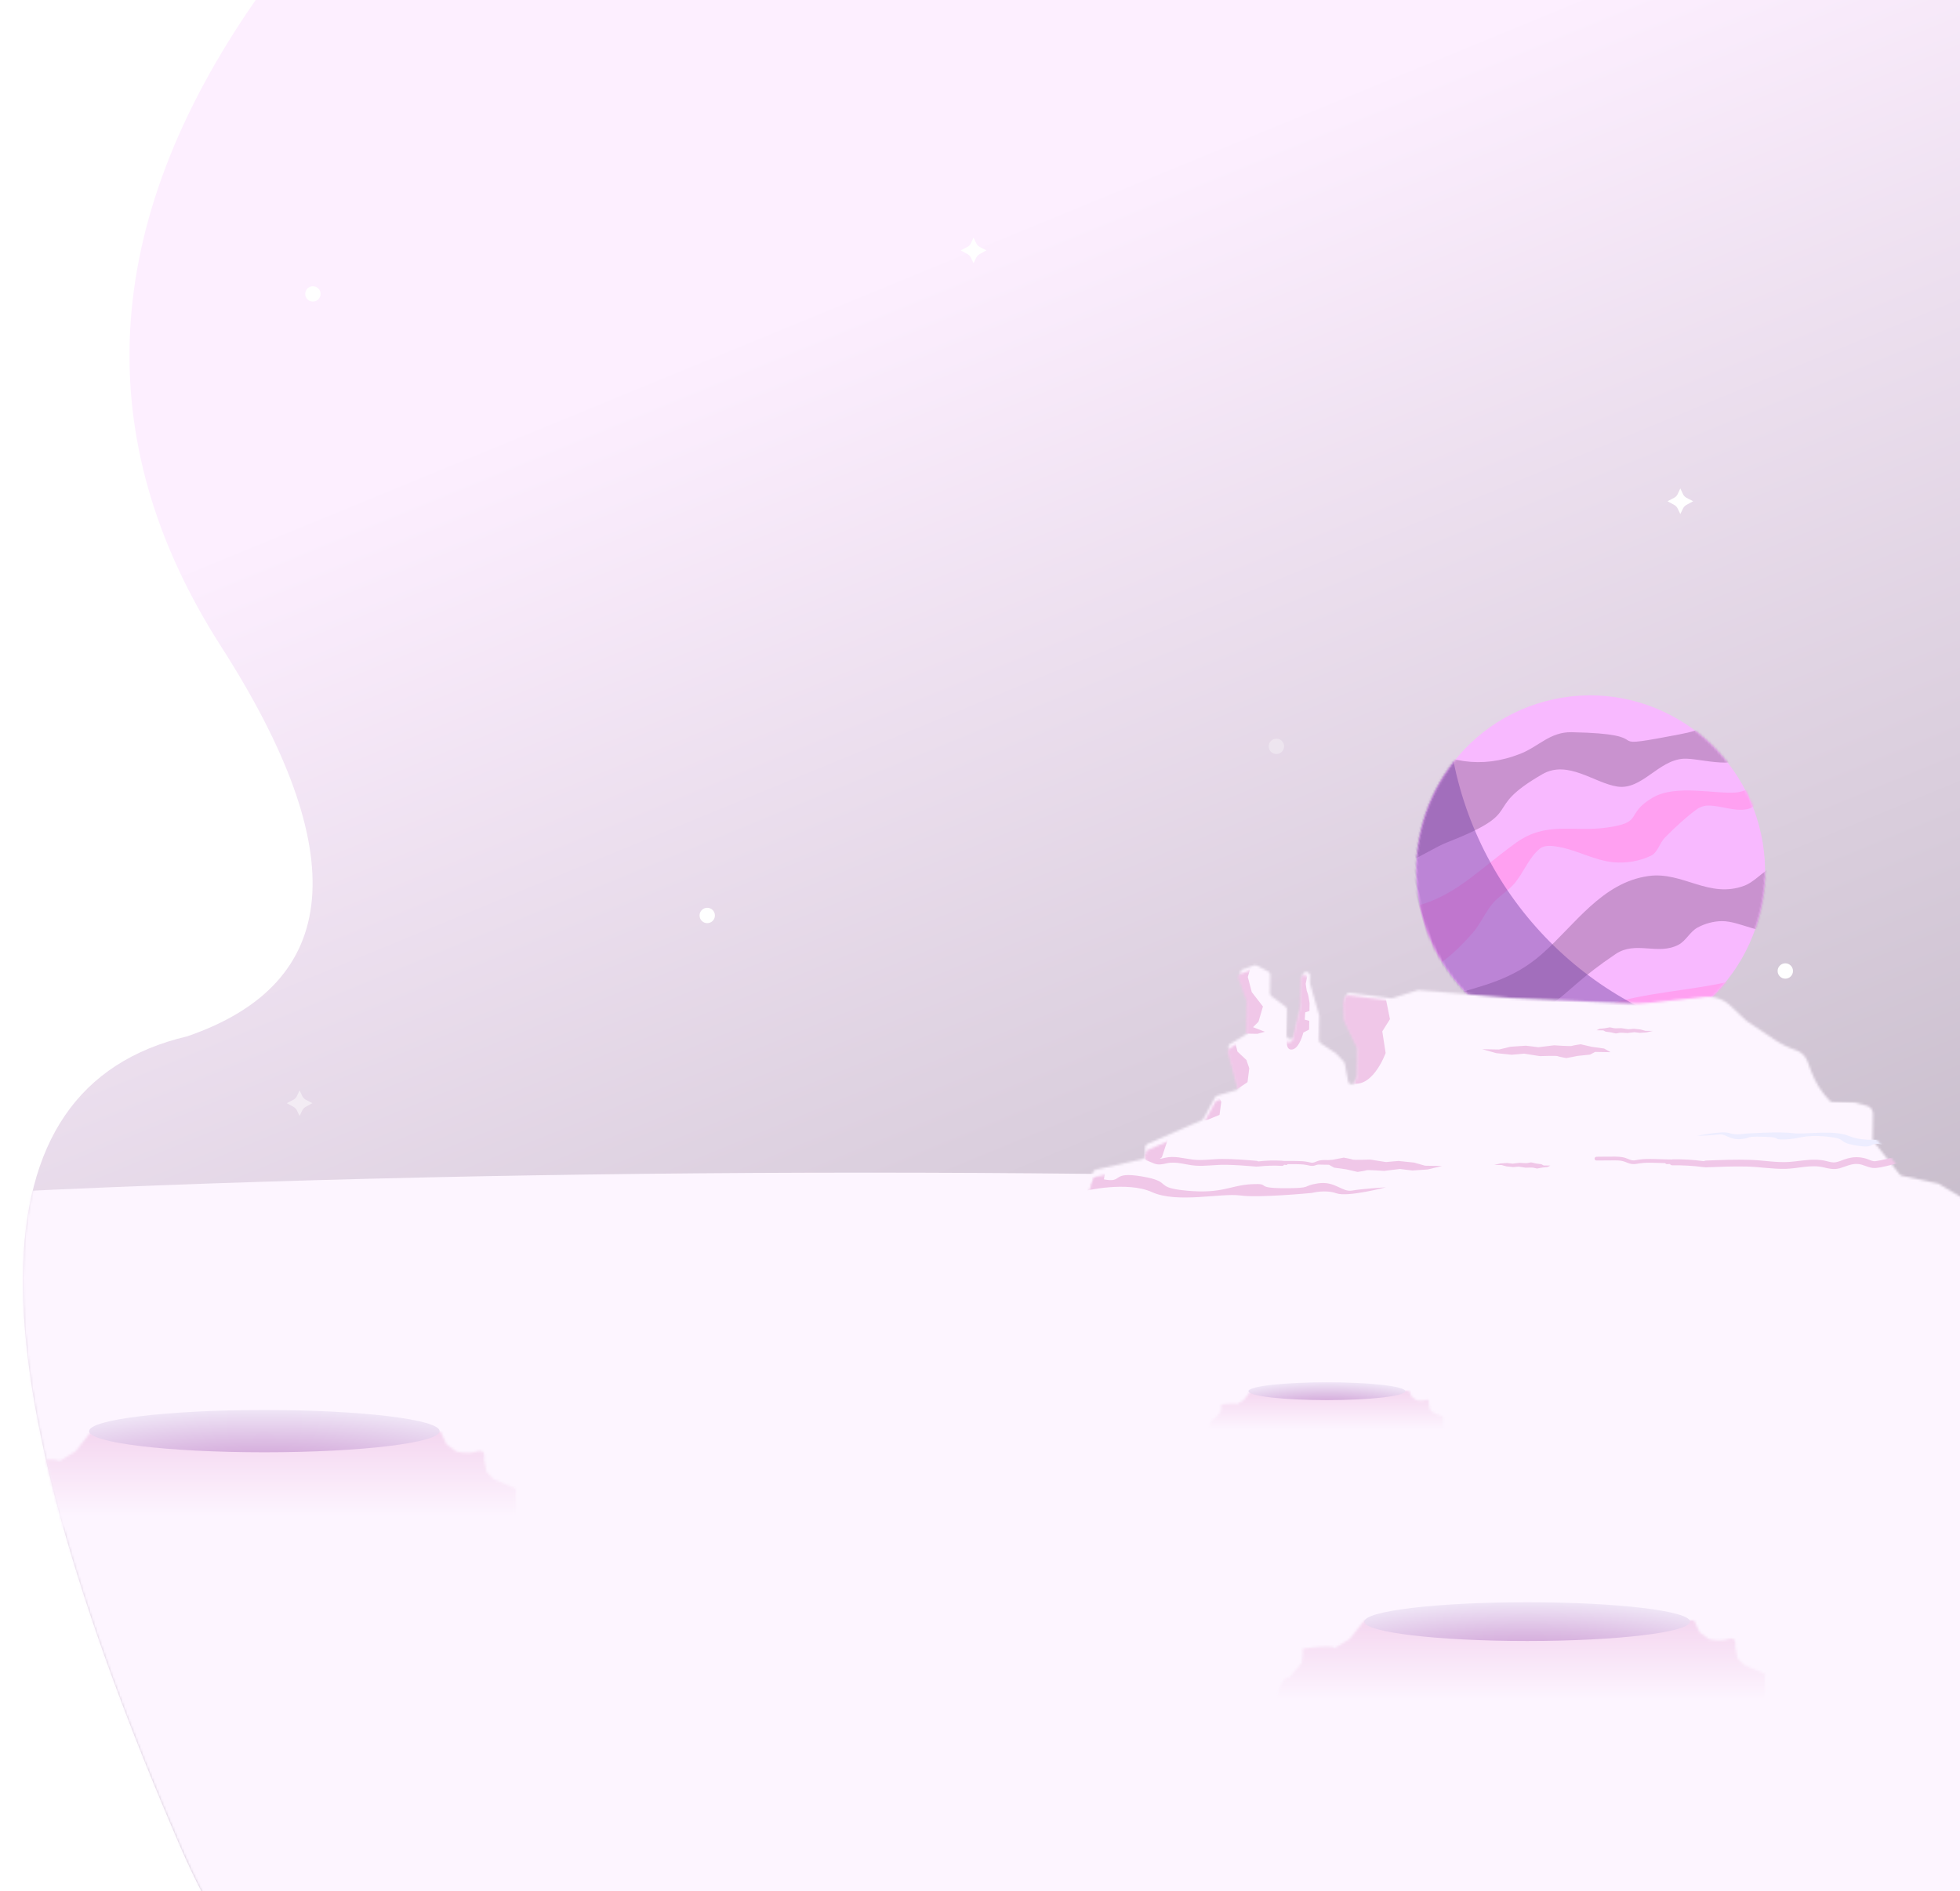 <?xml version="1.0" encoding="UTF-8"?>
<svg width="855px" height="825px" viewBox="0 0 855 825" version="1.1" xmlns="http://www.w3.org/2000/svg" xmlns:xlink="http://www.w3.org/1999/xlink">
    <title>5-Desktop-BG-SVG</title>
    <defs>
        <linearGradient x1="41.617%" y1="12.667%" x2="80.45%" y2="119.97%" id="linearGradient-1">
            <stop stop-color="#FDEFFF" offset="0%"></stop>
            <stop stop-color="#938B98" offset="100%"></stop>
        </linearGradient>
        <path d="M858,0 L858,836.498 C424.473,1029.568 161.392,1019.317 68.757,805.744 C-23.878,592.171 -22.909,474.282 71.663,452.078 C139.312,428.842 144.217,372.118 86.376,281.908 C28.536,191.697 33.589,97.728 101.536,0 L858,0 Z" id="path-2"></path>
        <ellipse id="path-4" cx="76.041" cy="76.495" rx="76.041" ry="76.495"></ellipse>
        <path d="M105.254,3.781 L100.379,5.658 C99.542,5.98 99.123,6.921 99.443,7.761 L99.443,7.761 L103.103,17.377 C103.174,17.563 103.21,17.759 103.21,17.958 L103.21,17.958 L103.21,32.519 C103.21,33.082 102.921,33.604 102.444,33.902 L102.444,33.902 L95.56,38.208 C94.944,38.594 94.657,39.341 94.856,40.04 L94.856,40.04 L99.512,56.346 C99.756,57.201 99.27,58.095 98.421,58.354 L98.421,58.354 L90.286,60.836 C89.867,60.963 89.517,61.254 89.316,61.642 L89.316,61.642 L84.46,70.98 C84.291,71.302 84.021,71.559 83.691,71.711 L83.691,71.711 L60.169,82.458 C59.588,82.723 59.216,83.303 59.216,83.941 L59.216,83.941 L59.216,87.592 C59.216,88.344 58.703,88.999 57.973,89.177 L57.973,89.177 L37.804,94.1 C37.269,94.23 36.837,94.622 36.654,95.142 L36.654,95.142 L33.969,102.757 C33.793,103.255 33.387,103.637 32.88,103.782 L32.88,103.782 L2.185,112.559 C0.523,113.034 0.641,115.433 2.343,115.735 L2.343,115.735 C99.238,132.917 379.266,109.835 421.552,106.202 L421.552,106.202 C423.161,106.064 423.606,103.92 422.187,103.146 L422.187,103.146 L414.977,99.209 L405.712,93.906 C405.558,93.818 405.391,93.756 405.218,93.721 L405.218,93.721 L389.481,90.624 C389.109,90.551 388.775,90.351 388.535,90.059 L388.535,90.059 L376.784,75.74 C376.544,75.448 376.414,75.082 376.414,74.705 L376.414,74.705 L376.414,63.825 C376.414,62.189 375.303,60.76 373.717,60.358 L373.717,60.358 L368.464,59.03 C368.333,58.996 368.198,58.98 368.063,58.98 L368.063,58.98 L358.622,58.98 C358.189,58.98 357.775,58.807 357.47,58.502 L357.47,58.502 C353.843,54.873 351.004,50.534 349.129,45.756 L349.129,45.756 L347.413,41.383 C346.518,39.103 344.638,37.352 342.303,36.622 L342.303,36.622 C338.987,35.585 335.827,34.104 332.908,32.219 L332.908,32.219 L320.582,24.259 C320.507,24.211 320.436,24.155 320.369,24.095 L320.369,24.095 L313.377,17.734 C310.294,14.927 306.14,13.606 302.004,14.116 L302.004,14.116 L278.178,17.05 C274.874,17.457 271.544,17.613 268.217,17.516 L268.217,17.516 L217.27,16.03 L177.398,13.332 C177.186,13.317 176.974,13.345 176.774,13.412 L176.774,13.412 L166.011,17.002 C165.788,17.077 165.55,17.102 165.316,17.076 L165.316,17.076 L147.487,15.093 C146.696,15.005 145.958,15.5 145.74,16.265 L145.74,16.265 L145.111,18.469 C145.059,18.652 145.039,18.843 145.052,19.034 L145.052,19.034 L145.553,26.034 C145.568,26.247 145.625,26.456 145.72,26.647 L145.72,26.647 L151.378,37.973 C151.492,38.199 151.55,38.448 151.55,38.702 L151.55,38.702 L151.551,50.507 C151.551,50.714 151.511,50.92 151.434,51.112 L151.434,51.112 L150.321,53.897 C149.72,55.402 147.531,55.203 147.211,53.614 L147.211,53.614 L145.67,45.972 C145.609,45.666 145.46,45.384 145.242,45.16 L145.242,45.16 L141.904,41.713 C141.818,41.625 141.72,41.545 141.615,41.477 L141.615,41.477 L134.917,37.167 C134.451,36.867 134.169,36.35 134.169,35.796 L134.169,35.796 L134.169,25.515 C134.169,25.352 134.145,25.19 134.098,25.034 L134.098,25.034 L129.896,11.369 C129.849,11.214 129.823,11.052 129.823,10.889 L129.823,10.889 L129.823,7.873 C129.823,6.972 129.094,6.242 128.194,6.242 L128.194,6.242 C127.294,6.242 126.564,6.972 126.564,7.873 L126.564,7.873 L126.565,19.66 C126.565,19.775 126.553,19.89 126.529,20.002 L126.529,20.002 L123.471,34.288 C123.367,34.773 123.049,35.184 122.606,35.405 L122.606,35.405 L122.406,35.506 C121.322,36.048 120.047,35.259 120.047,34.047 L120.047,34.047 L120.047,22.847 C120.047,22.32 119.794,21.826 119.365,21.519 L119.365,21.519 L113.125,17.059 C112.697,16.753 112.442,16.258 112.442,15.732 L112.442,15.732 L112.442,7.793 C112.442,7.176 112.095,6.611 111.542,6.334 L111.542,6.334 L106.568,3.845 C106.339,3.731 106.089,3.674 105.838,3.674 L105.838,3.674 C105.641,3.674 105.442,3.709 105.254,3.781 L105.254,3.781 Z" id="path-6"></path>
        <path d="M18.435,0 L15.323,3.976 L11.971,6.037 C11.971,6.037 12.689,5.573 10.534,5.573 L10.534,5.573 C8.38,5.573 5.507,6.037 5.507,6.037 L5.507,6.037 L5.507,7.197 L5.267,9.053 L2.634,12.221 C2.634,12.221 2.155,11.605 1.197,13.229 L1.197,13.229 C0.239,14.853 0,17.173 0,17.173 L0,17.173 C0,17.173 45.251,26.685 102.233,17.173 L102.233,17.173 L102.233,11.373 L97.923,9.517 L96.487,8.064 L96.008,5.573 C96.008,5.573 96.487,3.307 94.571,3.976 L94.571,3.976 C92.656,4.645 90.486,3.976 90.486,3.976 L90.486,3.976 L88.586,2.557 L87.389,0 L18.435,0 Z" id="path-8"></path>
        <linearGradient x1="50%" y1="0.401%" x2="50%" y2="69.423%" id="linearGradient-10">
            <stop stop-color="#F0C7E8" offset="0%"></stop>
            <stop stop-color="#FDF5FF" offset="100%"></stop>
        </linearGradient>
        <radialGradient cx="50%" cy="157.011%" fx="50%" fy="157.011%" r="192.068%" gradientTransform="translate(0.5,1.57),scale(0.114,1),rotate(90),scale(1,4.375),translate(-0.5,-1.57)" id="radialGradient-11">
            <stop stop-color="#C992CF" offset="0.005%"></stop>
            <stop stop-color="#DDBEE4" offset="44.674%"></stop>
            <stop stop-color="#F8F8FF" offset="100%"></stop>
        </radialGradient>
        <path d="M38.426,0 L31.939,8.169 L24.952,12.403 C24.952,12.403 26.449,11.45 21.958,11.45 L21.958,11.45 C17.467,11.45 11.478,12.403 11.478,12.403 L11.478,12.403 L11.478,14.786 L10.979,18.599 L5.49,25.106 C5.49,25.106 4.491,23.842 2.495,27.178 L2.495,27.178 C0.499,30.514 0,35.28 0,35.28 L0,35.28 C0,35.28 94.319,54.822 213.091,35.28 L213.091,35.28 L213.091,23.365 L204.108,19.552 L201.113,16.567 L200.116,11.45 C200.116,11.45 201.113,6.795 197.121,8.169 L197.121,8.169 C193.129,9.543 188.606,8.169 188.606,8.169 L188.606,8.169 L184.645,5.254 L182.15,0 L38.426,0 Z" id="path-12"></path>
        <linearGradient x1="50%" y1="0.401%" x2="50%" y2="69.423%" id="linearGradient-14">
            <stop stop-color="#F0C7E8" offset="0%"></stop>
            <stop stop-color="#FDF5FF" offset="100%"></stop>
        </linearGradient>
        <radialGradient cx="50%" cy="157.011%" fx="50%" fy="157.011%" r="192.068%" gradientTransform="translate(0.5,1.57),scale(0.119,1),rotate(90),scale(1,4.375),translate(-0.5,-1.57)" id="radialGradient-15">
            <stop stop-color="#C992CF" offset="0.005%"></stop>
            <stop stop-color="#DDBEE4" offset="44.674%"></stop>
            <stop stop-color="#F8F8FF" offset="100%"></stop>
        </radialGradient>
        <path d="M40.742,6.54262286e-14 L33.864,8.71 L26.456,13.224 C26.456,13.224 28.044,12.208 23.281,12.208 L23.281,12.208 C18.519,12.208 12.17,13.224 12.17,13.224 L12.17,13.224 L12.17,15.766 L11.641,19.831 L5.821,26.769 C5.821,26.769 4.762,25.421 2.646,28.979 L2.646,28.979 C0.529,32.536 0,37.617 0,37.617 L0,37.617 C0,37.617 100.004,58.453 225.935,37.617 L225.935,37.617 L225.935,24.913 L216.411,20.847 L213.236,17.665 L212.178,12.208 C212.178,12.208 213.236,7.245 209.003,8.71 L209.003,8.71 C204.77,10.176 199.975,8.71 199.975,8.71 L199.975,8.71 L195.775,5.602 L193.129,6.54262286e-14 L40.742,6.54262286e-14 Z" id="path-16"></path>
        <linearGradient x1="50%" y1="0.401%" x2="50%" y2="69.423%" id="linearGradient-18">
            <stop stop-color="#F0C7E8" offset="0%"></stop>
            <stop stop-color="#FDF5FF" offset="100%"></stop>
        </linearGradient>
        <radialGradient cx="50%" cy="157.011%" fx="50%" fy="157.011%" r="192.068%" gradientTransform="translate(0.5,1.57),scale(0.121,1),rotate(90),scale(1,4.375),translate(-0.5,-1.57)" id="radialGradient-19">
            <stop stop-color="#C992CF" offset="0.005%"></stop>
            <stop stop-color="#DDBEE4" offset="44.674%"></stop>
            <stop stop-color="#F8F8FF" offset="100%"></stop>
        </radialGradient>
    </defs>
    <g id="5-Desktop-BG-SVG" stroke="none" stroke-width="1" fill="none" fill-rule="evenodd">
        <rect fill="#FFFFFF" x="0" y="0" width="855" height="825"></rect>
        <g id="BG-Illustration" transform="translate(10, 0)">
            <mask id="mask-3" fill="white">
                <use xlink:href="#path-2"></use>
            </mask>
            <use id="Mask" fill="url(#linearGradient-1)" xlink:href="#path-2"></use>
            <g id="BG-Purple-Planet" mask="url(#mask-3)">
                <g transform="translate(590.632, 286.242)" id="Group-5">
                    <g transform="translate(93.249, 93.57) rotate(-15) translate(-93.249, -93.57) translate(17.207, 17.074)">
                        <g id="Group-12-Copy-2" transform="translate(0, 0)">
                            <mask id="mask-5" fill="white">
                                <use xlink:href="#path-4"></use>
                            </mask>
                            <use id="Mask" fill="#F8B9FF" xlink:href="#path-4"></use>
                            <g id="Group-12" mask="url(#mask-5)">
                                <g transform="translate(-31.816, -21.249)">
                                    <path d="M47.012,22.935 C59.376,35.719 72.995,42.626 91.413,40.554 C100.012,39.587 106.401,34.645 115.428,37.242 C153.67,48.245 123.809,47.577 156.551,50.025 C161.657,50.406 166.886,51.016 171.91,50.025 C176.562,49.107 181.335,41.376 184.992,44.412 C190.303,48.82 193.719,59.154 189.563,64.677 C182.745,73.738 166.836,62.477 159.565,61.043 C148.736,58.908 138.518,69.605 128.658,65.337 C119.311,61.29 110.806,48.321 98.404,51.643 C67.482,59.927 88.761,65.367 50.177,69.665 C42.351,70.537 23.5,77.58 26.564,70.284 L19.142,67.061 C81.954,-82.501 29.138,71.605 44.733,25.362 L47.012,22.935 Z" id="Path-4-Copy" fill="#C992CF"></path>
                                    <path d="M20.199,91.856 C43.642,96.324 57.877,85.736 79.703,77.513 C94.811,71.821 105.084,79.676 119.687,81.431 C136.016,83.394 128.435,77.87 142.149,73.996 C153.521,70.783 169.303,79.781 178.094,81.236 C183.496,82.13 189.298,79.007 194.51,80.692 C196.475,81.328 191.918,84.03 190.176,85.143 C187.255,87.01 184.191,89.71 180.737,89.495 C175.034,89.14 170.176,84.998 164.645,83.554 C162.933,83.107 160.997,83.26 159.352,83.913 C153.638,86.182 148.17,89.083 142.867,92.201 C140.002,93.885 138.206,97.656 134.944,98.262 C129.486,99.276 123.565,98.692 118.361,96.751 C110.718,93.902 104.682,87.734 97.313,84.23 C94.741,83.008 91.506,81.583 88.909,82.749 C83.167,85.326 79.392,91.063 74.187,94.612 C70.692,96.995 66.406,98.044 62.933,100.46 C58.594,103.476 55.32,107.899 50.905,110.802 C45.277,114.501 39.353,117.93 32.998,120.137 C30.172,121.119 25.269,122.874 24.029,120.137 C20.452,112.246 22.191,102.889 21.271,94.265 L20.199,91.856 Z" id="Path-5-Copy" fill="#FFA0F1"></path>
                                    <path d="M32.872,134.468 C50.111,134.017 62.756,134.895 78.071,127.285 C95.05,118.847 111.373,103.942 131.736,106.544 C146.682,108.454 154.546,123.091 171.081,121.418 C177.936,120.725 188.403,111.814 191.473,118.019 C195.395,125.944 189.579,138.945 181.584,142.644 C173.785,146.254 165.705,135.894 157.376,133.798 C153.835,132.907 149.973,132.934 146.425,133.798 C142.801,134.681 140.095,138.091 136.453,138.895 C126.554,141.08 118.983,132.265 108.992,135.684 C75.902,147.009 81.995,153.846 51.328,149.131 C49.082,148.786 45.886,151.14 44.514,149.318 L39.826,151.544 C36.712,147.407 36.639,141.674 35.046,136.739 L32.872,134.468 Z" id="Path-6-Copy" fill="#C992CF"></path>
                                    <path d="M63.5,171.3 C91.087,143.239 132.265,163.065 165.522,159.8 C171.525,159.21 178.139,151.384 182.977,155.006 C186.824,157.887 176.685,162.395 172.84,165.28 C169.001,168.162 164.772,170.756 160.177,172.12 C141.554,177.645 123.876,158.268 104.316,164.898 C97.145,167.329 92.784,174.98 86.058,178.467 C82.698,180.209 78.598,180.636 74.845,180.177 C71.497,179.767 68.015,178.369 65.633,175.967 C64.034,174.354 64.593,171.533 64.073,169.316" id="Path-7-Copy" fill="#FFA0F1"></path>
                                    <path d="M162.799,160.825 L162.416,161.138 C147.327,173.375 128.137,180.701 107.246,180.701 C58.661,180.701 19.276,141.081 19.276,92.207 C19.276,71.905 26.072,53.201 37.499,38.269 C49.716,101.082 99.764,150.264 162.799,160.825 Z" id="Combined-Shape-Copy" fill-opacity="0.45" fill="#7544A5" transform="translate(91.038, 109.485) rotate(19) translate(-91.038, -109.485) "></path>
                                </g>
                            </g>
                        </g>
                    </g>
                </g>
            </g>
            <g id="Ground" mask="url(#mask-3)" fill="#FDF5FF">
                <g transform="translate(-383.995, 511.535)">
                    <ellipse id="Oval" cx="751.343" cy="63.045" rx="751.343" ry="63.045"></ellipse>
                    <rect id="Rectangle" x="55.314" y="58.432" width="1445.323" height="258.33"></rect>
                </g>
            </g>
            <g id="Mountain" mask="url(#mask-3)">
                <g transform="translate(430.665, 419.162)">
                    <mask id="mask-7" fill="white">
                        <use xlink:href="#path-6"></use>
                    </mask>
                    <g id="Clip-2" stroke="none" fill="none" transform="translate(212.021, 62.849) rotate(1) translate(-212.021, -62.849) "></g>
                    <polygon id="Fill-1" stroke="none" fill="#FDF5FF" fill-rule="evenodd" mask="url(#mask-7)" transform="translate(210.266, 63.727) rotate(1) translate(-210.266, -63.727) " points="-7.759 147.443 428.295 147.452 428.291 -19.988 -7.763 -19.997"></polygon>
                    <path d="M386.059,84.382 C383.243,85.045 380.391,85.921 377.53,86.385 C376.283,86.588 375.255,86.015 374.128,85.611 C372.994,85.205 371.816,84.969 370.609,84.856 C368.199,84.629 365.882,85.091 363.662,85.952 C362.506,86.401 361.346,86.942 360.108,87.166 C358.646,87.432 357.308,87.01 355.9,86.69 C350.536,85.473 345.327,86.879 339.978,87.365 C334.413,87.871 328.778,86.883 323.204,86.786 C316.621,86.673 310.043,87.049 303.475,87.423 C303.122,87.444 302.835,87.555 302.605,87.717 C302.557,87.708 302.512,87.693 302.461,87.687 C297.986,87.163 293.493,86.981 288.986,87.141 C288.814,87.147 288.664,87.182 288.525,87.23 C287.277,87.219 286.029,87.208 284.782,87.197 C282.342,87.175 279.889,87.09 277.451,87.201 C276.263,87.255 275.073,87.369 273.906,87.583 C273.323,87.689 272.742,87.847 272.149,87.892 C271.58,87.935 271.069,87.848 270.532,87.676 C269.499,87.342 268.545,86.866 267.467,86.656 C266.322,86.431 265.145,86.382 263.978,86.391 C261.241,86.413 258.503,86.52 255.767,86.588 C254.645,86.616 254.641,88.254 255.767,88.225 C258.21,88.165 260.653,88.1 263.096,88.044 C264.212,88.018 265.347,87.992 266.456,88.144 C267.589,88.298 268.586,88.713 269.639,89.104 C270.768,89.524 271.851,89.614 273.048,89.417 C274.243,89.221 275.402,88.973 276.617,88.887 C279.012,88.717 281.425,88.804 283.824,88.826 C284.47,88.831 285.116,88.837 285.762,88.843 C285.914,89.099 286.198,89.291 286.518,89.27 C286.953,89.242 287.387,89.215 287.822,89.186 C288.031,89.535 288.418,89.781 288.986,89.761 C293.493,89.601 297.986,89.783 302.461,90.307 C302.611,90.325 302.742,90.316 302.867,90.296 C303.044,90.354 303.245,90.385 303.475,90.371 C309.365,90.035 315.26,89.699 321.163,89.715 C326.897,89.73 332.661,90.674 338.382,90.424 C343.815,90.187 349.335,88.286 354.764,89.466 C357.313,90.019 359.492,90.52 362.053,89.717 C364.55,88.933 366.733,87.72 369.448,87.742 C372.239,87.765 374.637,89.605 377.386,89.376 C380.553,89.112 383.815,87.95 386.895,87.224 C388.858,86.762 388.026,83.918 386.059,84.382" id="Fill-3" stroke="none" fill="#F0C7E8" fill-rule="evenodd" mask="url(#mask-7)" transform="translate(321.47, 87.399) rotate(1) translate(-321.47, -87.399) "></path>
                    <path d="M44.521,84.372 C46.671,84.941 48.848,85.691 51.032,86.09 C51.982,86.264 52.767,85.773 53.627,85.427 C54.493,85.078 55.391,84.877 56.312,84.779 C58.151,84.585 59.92,84.98 61.614,85.719 C62.497,86.104 63.381,86.568 64.327,86.76 C65.442,86.987 66.463,86.626 67.537,86.352 C71.631,85.308 75.606,86.514 79.689,86.931 C83.936,87.364 88.236,86.518 92.489,86.436 C97.514,86.338 102.534,86.661 107.547,86.983 C107.816,87 108.035,87.094 108.211,87.234 C108.247,87.226 108.281,87.213 108.32,87.208 C111.735,86.76 115.164,86.604 118.604,86.741 C118.734,86.746 118.849,86.776 118.955,86.817 C119.908,86.808 120.86,86.798 121.812,86.788 C123.675,86.769 125.546,86.697 127.407,86.792 C128.313,86.839 129.221,86.937 130.113,87.119 C130.556,87.211 131,87.347 131.453,87.385 C131.887,87.422 132.277,87.348 132.686,87.199 C133.475,86.914 134.202,86.506 135.026,86.325 C135.9,86.134 136.798,86.091 137.689,86.099 C139.777,86.118 141.866,86.21 143.955,86.268 C144.811,86.291 144.814,87.695 143.955,87.671 C142.09,87.619 140.227,87.564 138.362,87.516 C137.51,87.493 136.643,87.471 135.797,87.6 C134.933,87.733 134.172,88.089 133.369,88.424 C132.507,88.783 131.68,88.86 130.767,88.692 C129.855,88.523 128.97,88.312 128.043,88.238 C126.215,88.091 124.374,88.166 122.543,88.185 C122.05,88.19 121.557,88.195 121.064,88.2 C120.948,88.419 120.732,88.583 120.487,88.566 C120.155,88.542 119.824,88.518 119.492,88.494 C119.333,88.792 119.037,89.004 118.604,88.986 C115.165,88.849 111.735,89.005 108.32,89.453 C108.206,89.469 108.105,89.461 108.011,89.445 C107.875,89.494 107.722,89.52 107.547,89.509 C103.051,89.221 98.552,88.931 94.047,88.945 C89.671,88.958 85.272,89.767 80.907,89.553 C76.76,89.35 72.548,87.72 68.405,88.731 C66.46,89.205 64.796,89.634 62.842,88.946 C60.937,88.274 59.271,87.234 57.199,87.253 C55.068,87.272 53.239,88.85 51.141,88.653 C48.724,88.427 46.234,87.43 43.883,86.808 C42.385,86.412 43.02,83.974 44.521,84.372" id="Fill-4" stroke="none" fill="#F0C7E8" fill-rule="evenodd" mask="url(#mask-7)" transform="translate(93.813, 86.959) rotate(1) translate(-93.813, -86.959) "></path>
                    <path d="M32.538,93.971 L32.538,101.515 C32.538,101.515 50.889,96.745 61.924,101.515 C72.961,106.286 92.081,101.294 100.423,102.293 C108.765,103.291 131.735,100.629 131.735,100.629 C131.735,100.629 137.51,98.965 142.386,100.63 C147.262,102.294 163.861,97.635 163.861,97.635 C163.861,97.635 153.551,98.411 149.187,99.299 C144.824,100.186 141.744,95.194 134.301,96.414 C126.858,97.634 132.633,98.624 119.287,98.795 C105.941,98.965 114.411,96.636 105.172,97.3 C95.931,97.966 92.595,101.738 77.324,100.628 C62.053,99.519 71.421,96.856 57.433,94.749 C43.445,92.64 49.734,97.854 40.751,96.301 C31.768,94.748 32.538,93.971 32.538,93.971" id="Fill-5" stroke="none" fill="#F0C7E8" fill-rule="evenodd" mask="url(#mask-7)" transform="translate(98.191, 98.793) rotate(1) translate(-98.191, -98.793) "></path>
                    <path d="M385.29,80.824 L385.389,76.437 C385.389,76.437 373.342,78.986 366.198,76.077 C359.053,73.168 346.502,75.837 341.068,75.154 C335.634,74.471 320.598,75.738 320.598,75.738 C320.598,75.738 316.805,76.635 313.643,75.607 C310.48,74.58 299.58,77.086 299.58,77.086 C299.58,77.086 306.323,76.761 309.183,76.298 C312.045,75.835 313.991,78.777 318.867,78.158 C323.743,77.539 319.985,76.893 328.702,76.957 C337.42,77.021 331.859,78.272 337.902,77.999 C343.944,77.725 346.172,75.572 356.129,76.405 C366.088,77.236 359.936,78.67 369.042,80.068 C378.149,81.464 374.111,78.355 379.957,79.369 C385.802,80.382 385.29,80.824 385.29,80.824" id="Fill-6" stroke="none" fill="#EDEDFF" fill-rule="evenodd" mask="url(#mask-7)" transform="translate(342.484, 77.755) rotate(1) translate(-342.484, -77.755) "></path>
                    <path d="M162.357,10.404 L165.613,25.203 L162.357,30.584 L163.986,40.002 C163.986,40.002 158.199,57.207 147.908,52.977 L149.987,46.056 L144.963,32.025 L140.22,14.103 L147.057,3.677 L162.357,10.404 Z" id="Fill-7" stroke="none" fill="#F0C7E8" fill-rule="evenodd" mask="url(#mask-7)" transform="translate(152.916, 28.662) rotate(1) translate(-152.916, -28.662) "></path>
                    <path d="M125.93,2.66 L125.93,15.275 L121.017,34.482 C121.017,34.482 120.351,39.345 123.474,38.681 C126.596,38.017 128.094,31.211 128.094,31.211 L130.589,29.883 L130.589,26.065 L128.592,25.567 L128.758,22.413 L130.589,21.75 L130.589,18.264 L129.923,14.777 L129.257,12.952 L128.758,9.964 L129.257,7.308 L129.568,5.497 L130.588,0.17 L125.099,2.66 L125.93,2.66 Z" id="Fill-8" stroke="none" fill="#F0C7E8" fill-rule="evenodd" mask="url(#mask-7)" transform="translate(125.773, 19.457) rotate(1) translate(-125.773, -19.457) "></path>
                    <polygon id="Fill-9" stroke="none" fill="#F0C7E8" fill-rule="evenodd" mask="url(#mask-7)" transform="translate(103.007, 15.95) rotate(1) translate(-103.007, -15.95) " points="105.336 0.171 103.506 7.024 105.337 13.56 110.328 19.776 108.497 26.47 106.169 28.861 111.326 30.774 108.165 31.73 103.507 31.73 94.689 29.658 96.187 8.618 101.676 0.171"></polygon>
                    <polygon id="Fill-10" stroke="none" fill="#F0C7E8" fill-rule="evenodd" mask="url(#mask-7)" transform="translate(97.753, 45.318) rotate(1) translate(-97.753, -45.318) " points="97.424 33.483 99.044 39.536 103.007 43.134 104.321 46.733 103.663 52.807 97.425 57.153 93.423 53.603 91.186 36.918"></polygon>
                    <polygon id="Fill-11" stroke="none" fill="#F0C7E8" fill-rule="evenodd" mask="url(#mask-7)" transform="translate(85.495, 62.851) rotate(1) translate(-85.495, -62.851) " points="89.236 56.276 92.062 61.32 91.398 67.078 85.911 69.426 78.928 69.426"></polygon>
                    <polygon id="Fill-12" stroke="none" fill="#F0C7E8" fill-rule="evenodd" mask="url(#mask-7)" transform="translate(60.103, 78.631) rotate(1) translate(-60.103, -78.631) " points="71.048 70.303 66.309 85.528 64.513 86.959 57.489 86.118 49.158 79.724 62.879 73.668"></polygon>
                    <polygon id="Fill-13" stroke="none" fill="#F0C7E8" fill-rule="evenodd" mask="url(#mask-7)" transform="translate(36.461, 91.781) rotate(1) translate(-36.461, -91.781) " points="42.153 87.13 40.873 95.756 36.454 98.356 30.77 96.918 30.77 85.206"></polygon>
                    <path d="M261.929,39.345 L259.08,37.805 L253.756,37.154 L248.802,36.114 C248.802,36.114 245.582,36.633 244.963,36.894 C244.343,37.154 237.243,36.764 237.243,36.764 L230.35,37.729 C230.35,37.729 225.272,37.154 224.9,37.154 C224.529,37.154 218.213,37.729 218.213,37.729 L213.267,39.019 L206.426,39.019 L205.89,39.019 L212.083,40.634 C212.083,40.634 218.399,41.209 218.771,41.209 C219.142,41.209 224.22,40.634 224.22,40.634 L231.113,41.6 C231.113,41.6 238.213,41.209 238.833,41.469 C239.452,41.73 242.672,42.25 242.672,42.25 L247.625,41.209 L252.95,40.559 L255.197,39.345 L261.929,39.345 Z" id="Fill-14" stroke="none" fill="#F0C7E8" fill-rule="evenodd" mask="url(#mask-7)" transform="translate(233.91, 39.182) rotate(1) translate(-233.91, -39.182) "></path>
                    <path d="M255.8,30.484 L257.046,29.825 L259.375,29.545 L261.543,29.1 C261.543,29.1 262.951,29.323 263.223,29.434 C263.493,29.545 266.6,29.379 266.6,29.379 L269.616,29.792 C269.616,29.792 271.837,29.546 271.999,29.546 C272.162,29.546 274.926,29.792 274.926,29.792 L277.089,30.345 L280.083,30.345 L280.316,30.345 L277.608,31.037 C277.608,31.037 274.845,31.284 274.681,31.284 C274.519,31.284 272.298,31.037 272.298,31.037 L269.282,31.451 C269.282,31.451 266.175,31.284 265.904,31.396 C265.633,31.507 264.225,31.73 264.225,31.73 L262.057,31.284 L259.728,31.005 L258.745,30.484 L255.8,30.484 Z" id="Fill-15" stroke="none" fill="#F0C7E8" fill-rule="evenodd" mask="url(#mask-7)" transform="translate(268.058, 30.415) rotate(1) translate(-268.058, -30.415) "></path>
                    <path d="M235.661,89.081 L234.415,89.742 L232.085,90.02 L229.918,90.466 C229.918,90.466 228.509,90.243 228.237,90.132 C227.967,90.02 224.86,90.187 224.86,90.187 L221.845,89.773 C221.845,89.773 219.623,90.02 219.46,90.02 C219.298,90.02 216.534,89.773 216.534,89.773 L214.371,89.22 L211.377,89.22 L211.144,89.22 L213.853,88.528 C213.853,88.528 216.615,88.282 216.779,88.282 C216.941,88.282 219.162,88.528 219.162,88.528 L222.178,88.115 C222.178,88.115 225.285,88.282 225.556,88.17 C225.827,88.059 227.235,87.836 227.235,87.836 L229.403,88.282 L231.733,88.561 L232.716,89.081 L235.661,89.081 Z" id="Fill-16" stroke="none" fill="#F0C7E8" fill-rule="evenodd" mask="url(#mask-7)" transform="translate(223.402, 89.151) rotate(1) translate(-223.402, -89.151) "></path>
                    <path d="M132.34,89.313 L135.188,87.774 L140.513,87.123 L145.467,86.082 C145.467,86.082 148.687,86.602 149.306,86.863 C149.925,87.123 157.027,86.733 157.027,86.733 L163.919,87.698 C163.919,87.698 168.997,87.123 169.369,87.123 C169.74,87.123 176.056,87.698 176.056,87.698 L181.001,88.989 L187.843,88.989 L188.378,88.989 L182.186,90.604 C182.186,90.604 175.87,91.179 175.499,91.179 C175.127,91.179 170.049,90.604 170.049,90.604 L163.157,91.569 C163.157,91.569 156.055,91.178 155.436,91.438 C154.817,91.699 151.597,92.219 151.597,92.219 L146.644,91.178 L141.318,90.527 L139.072,89.313 L132.34,89.313 Z" id="Fill-17" stroke="none" fill="#F0C7E8" fill-rule="evenodd" mask="url(#mask-7)" transform="translate(160.359, 89.151) rotate(1) translate(-160.359, -89.151) "></path>
                </g>
            </g>
            <g id="Crater-3" mask="url(#mask-3)">
                <g transform="translate(517.251, 602.979)">
                    <g id="Group-7" transform="translate(0, 3.76)">
                        <mask id="mask-9" fill="white">
                            <use xlink:href="#path-8"></use>
                        </mask>
                        <g id="Clip-2"></g>
                        <polygon id="Fill-1" fill="url(#linearGradient-10)" mask="url(#mask-9)" points="-12.689 28.193 108.218 28.193 108.218 -8.811 -12.689 -8.811"></polygon>
                    </g>
                    <g id="Group-24" transform="translate(17.363, -0)">
                        <path d="M0,3.892 C0,6.042 15.31,7.785 34.196,7.785 C53.082,7.785 68.392,6.042 68.392,3.892 C68.392,1.743 53.082,0 34.196,0 C15.31,0 0,1.743 0,3.892" id="Fill-8" fill="url(#radialGradient-11)"></path>
                    </g>
                </g>
            </g>
            <g id="Crater-2" mask="url(#mask-3)">
                <g transform="translate(546.82, 698.935)">
                    <g id="Group-7" transform="translate(0, 7.891)">
                        <mask id="mask-13" fill="white">
                            <use xlink:href="#path-12"></use>
                        </mask>
                        <g id="Clip-2"></g>
                        <polygon id="Fill-1" fill="url(#linearGradient-14)" mask="url(#mask-13)" points="-26.449 57.919 225.567 57.919 225.567 -18.1 -26.449 -18.1"></polygon>
                    </g>
                    <g id="Group-24" transform="translate(38.334, 0)">
                        <path d="M0,8.455 C0,13.124 31.802,16.91 71.03,16.91 C110.259,16.91 142.06,13.124 142.06,8.455 C142.06,3.785 110.259,0 71.03,0 C31.802,0 0,3.785 0,8.455" id="Fill-8" fill="url(#radialGradient-15)"></path>
                    </g>
                </g>
            </g>
            <g id="Crater-1" mask="url(#mask-3)">
                <g transform="translate(-10.979, 615.072)">
                    <g id="Group-7" transform="translate(0, 9.384)">
                        <mask id="mask-17" fill="white">
                            <use xlink:href="#path-16"></use>
                        </mask>
                        <g id="Clip-2"></g>
                        <polygon id="Fill-1" fill="url(#linearGradient-18)" mask="url(#mask-17)" points="-28.043 61.756 239.163 61.756 239.163 -19.299 -28.043 -19.299"></polygon>
                    </g>
                    <g id="Group-24" transform="translate(39.871, 0)">
                        <path d="M0,9.226 C0,14.321 34.224,18.452 76.44,18.452 C118.657,18.452 152.881,14.321 152.881,9.226 C152.881,4.131 118.657,0 76.44,0 C34.224,0 0,4.131 0,9.226" id="Fill-8" fill="url(#radialGradient-19)"></path>
                    </g>
                </g>
            </g>
        </g>
        <g id="Group" transform="translate(125.105, 103.643)" fill="#FFFFFF">
            <ellipse id="Star-2" cx="11.386" cy="24.565" rx="3.351" ry="3.35"></ellipse>
            <ellipse id="Star-2-Copy-2" cx="183.412" cy="295.711" rx="3.351" ry="3.35"></ellipse>
            <ellipse id="Star-2-Copy" cx="653.691" cy="319.931" rx="3.351" ry="3.35"></ellipse>
            <ellipse id="Star-2-Copy-3" opacity="0.324" cx="431.691" cy="221.931" rx="3.351" ry="3.35"></ellipse>
            <path d="M607.891,120.59 L606.735,118.202 C606.41,117.532 605.885,116.979 605.232,116.62 L602.306,115.007 L605.149,113.533 C605.854,113.168 606.417,112.58 606.753,111.861 L607.891,109.424 L609.03,111.861 C609.366,112.58 609.929,113.168 610.634,113.533 L613.477,115.007 L610.551,116.62 C609.898,116.979 609.374,117.532 609.049,118.202 L607.891,120.59 Z" id="Star-1"></path>
            <path d="M299.585,11.166 L298.428,8.777 C298.103,8.108 297.579,7.555 296.926,7.195 L294,5.583 L296.843,4.108 C297.547,3.743 298.111,3.156 298.447,2.437 L299.585,-2.66453526e-14 L300.724,2.437 C301.06,3.156 301.623,3.743 302.328,4.108 L305.171,5.583 L302.244,7.195 C301.592,7.555 301.067,8.108 300.742,8.777 L299.585,11.166 Z" id="Star-1-Copy"></path>
            <path d="M5.585,383.166 L4.428,380.777 C4.103,380.108 3.579,379.555 2.926,379.195 L1.4033219e-13,377.583 L2.843,376.108 C3.547,375.743 4.111,375.156 4.447,374.437 L5.585,372 L6.724,374.437 C7.06,375.156 7.623,375.743 8.328,376.108 L11.171,377.583 L8.244,379.195 C7.592,379.555 7.067,380.108 6.742,380.777 L5.585,383.166 Z" id="Star-1-Copy-2" opacity="0.486"></path>
        </g>
    </g>
</svg>